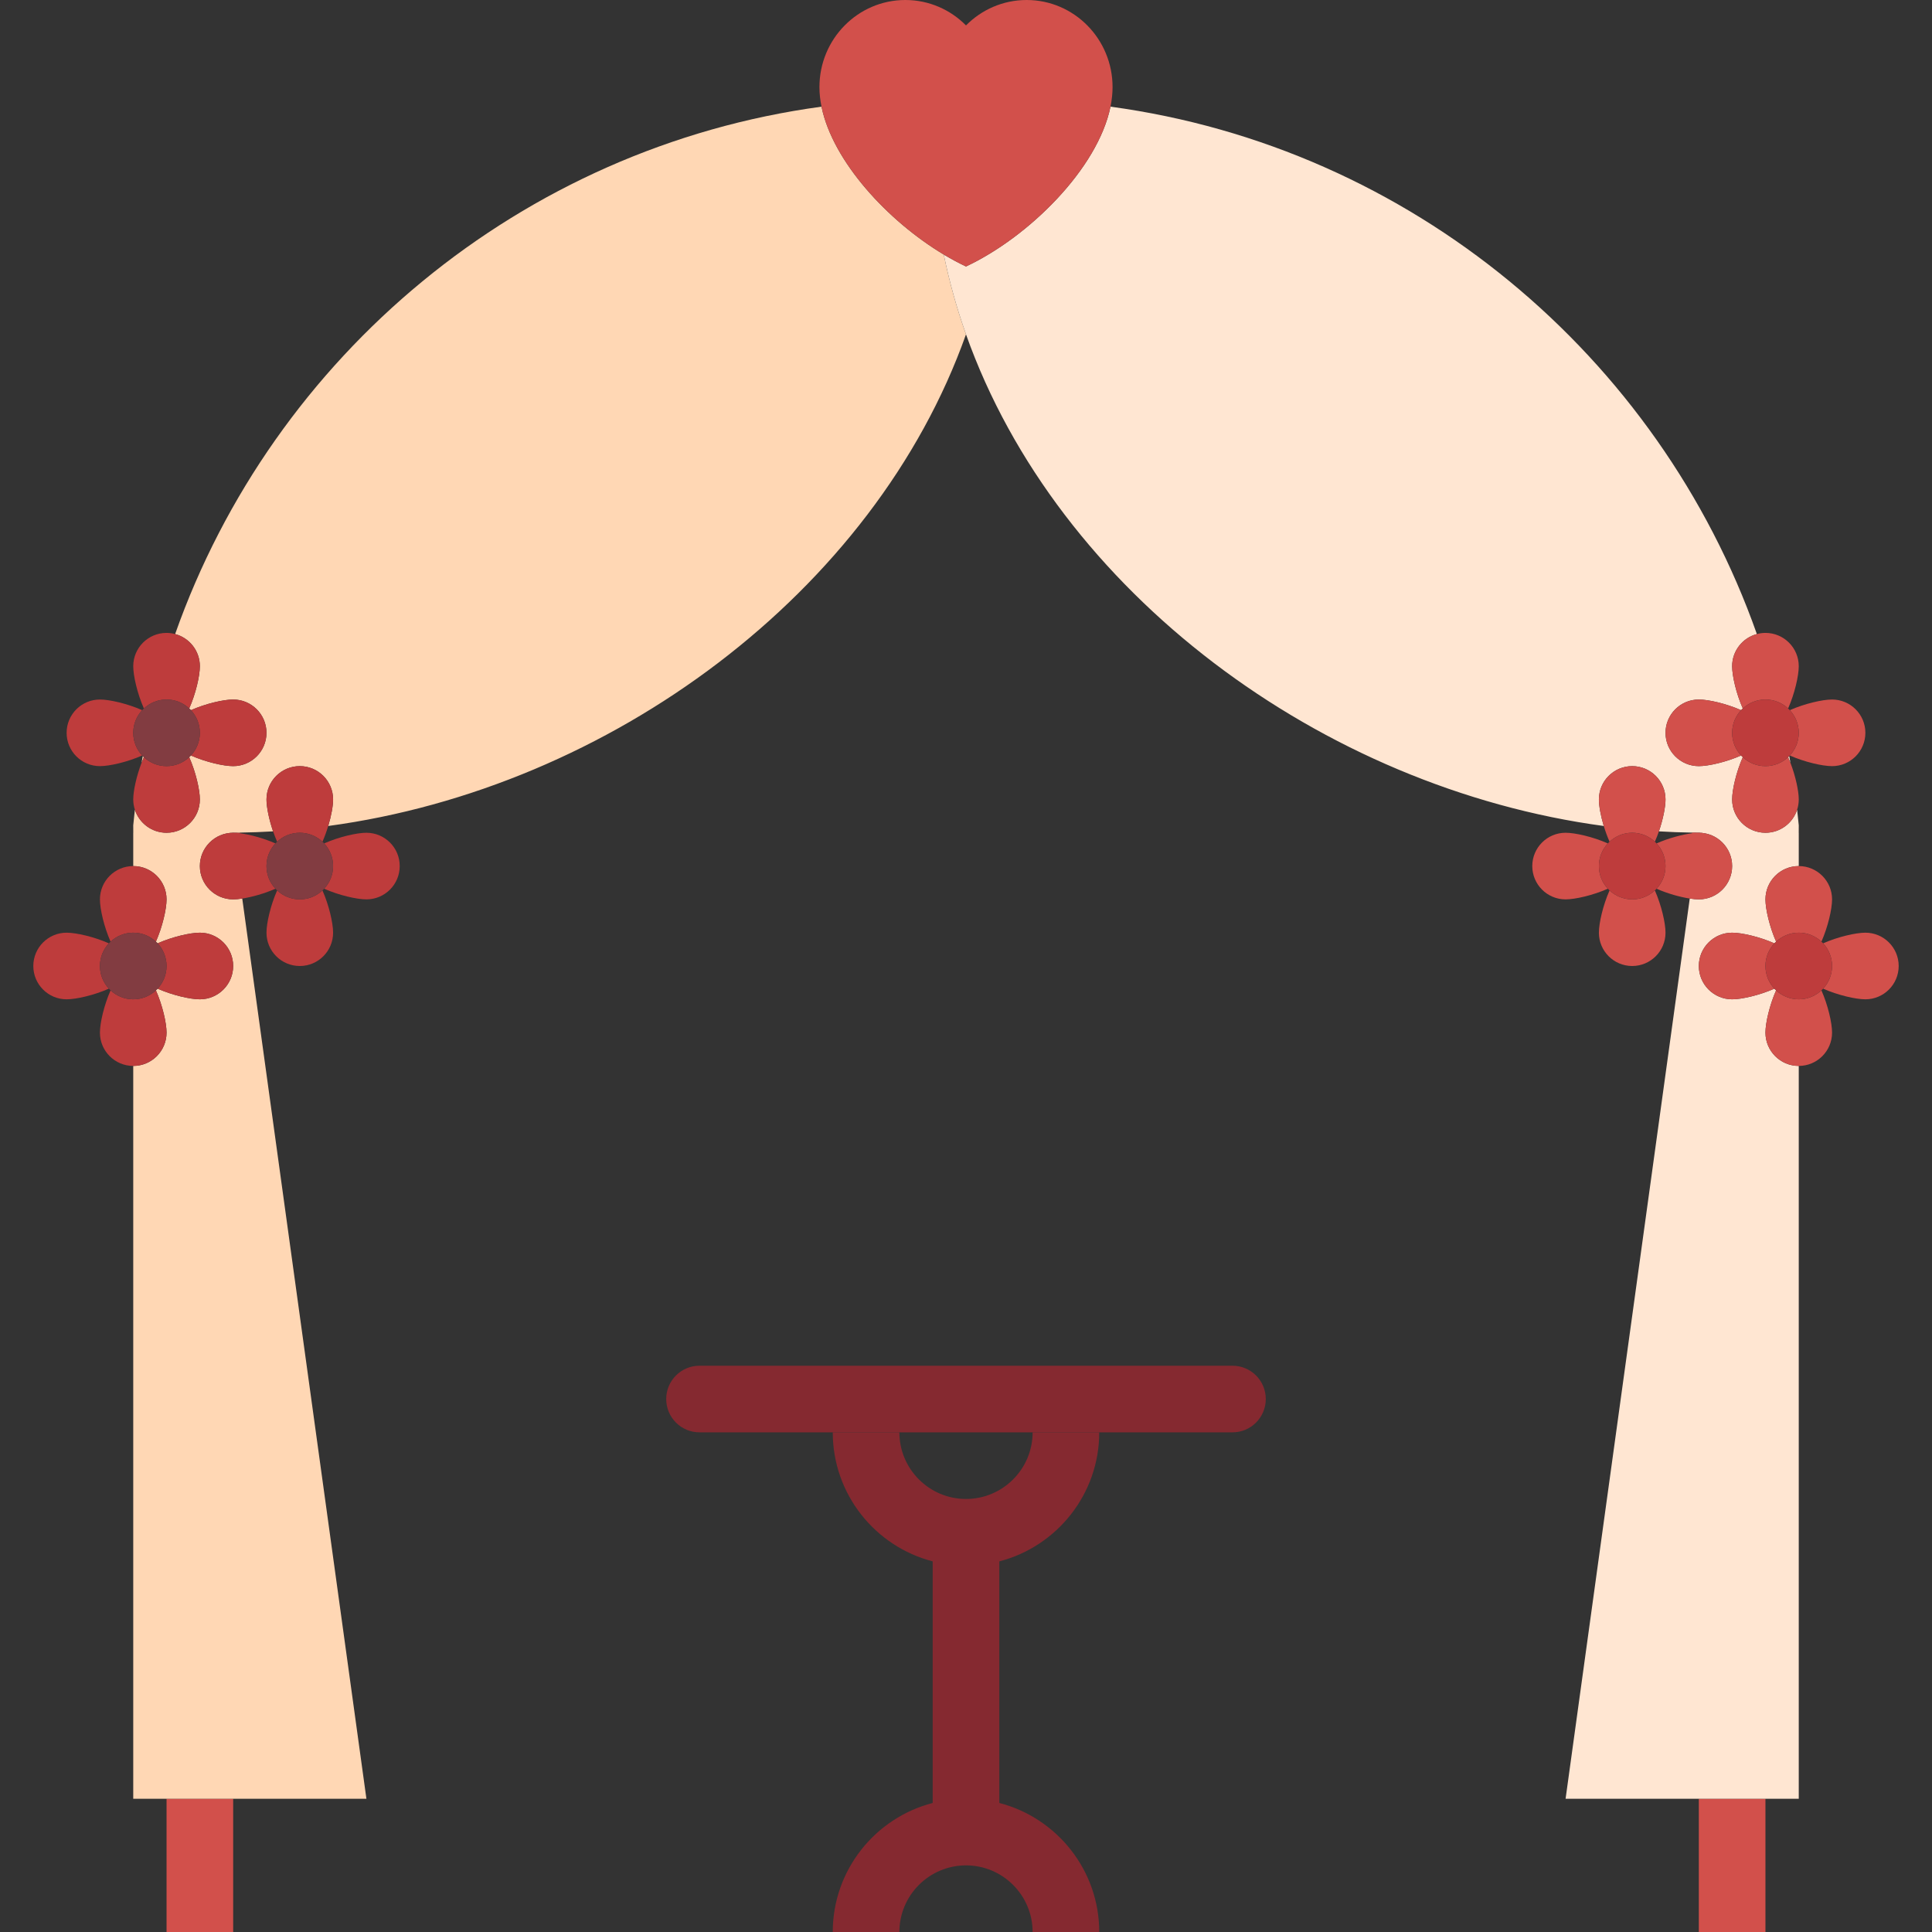 <!DOCTYPE svg PUBLIC "-//W3C//DTD SVG 1.1//EN" "http://www.w3.org/Graphics/SVG/1.1/DTD/svg11.dtd">
<!-- Uploaded to: SVG Repo, www.svgrepo.com, Transformed by: SVG Repo Mixer Tools -->
<svg version="1.1" id="Capa_1" xmlns="http://www.w3.org/2000/svg" xmlns:xlink="http://www.w3.org/1999/xlink" viewBox="0 0 464 464" xml:space="preserve" width="64px" height="64px" fill="#000000">
<rect x="0" y="0" width="464" height="464" fill="#333333" stroke="none"/>
<g id="SVGRepo_bgCarrier" stroke-width="0"/>
<g id="SVGRepo_tracerCarrier" stroke-linecap="round" stroke-linejoin="round"/>
<g id="SVGRepo_iconCarrier"> <g> <rect x="408" y="432" style="fill:#D2504B;" width="16" height="32"/> <rect x="40" y="432" style="fill:#D2504B;" width="16" height="32"/> <path style="fill:#D2504B;" d="M57.649,199.959c-0.834,0.012-1.669,0.031-2.503,0.031c-0.011,0-0.022,0.01-0.033,0.01H56 c0.468,0,1.02,0.042,1.626,0.12C57.634,200.066,57.642,200.013,57.649,199.959z"/> <path style="fill:#FFD7B4;" d="M197.299,25.617C125.173,35.398,65.631,85.451,42.061,152.278C45.478,153.188,48,156.295,48,160 c0,2.315-0.985,6.597-2.557,10.149c0.141,0.131,0.277,0.267,0.408,0.408C49.403,168.985,53.685,168,56,168c4.418,0,8,3.582,8,8 s-3.582,8-8,8c-2.315,0-6.597-0.985-10.149-2.557c-0.131,0.141-0.267,0.276-0.408,0.408C47.015,185.403,48,189.685,48,192 c0,4.418-3.582,8-8,8c-3.559,0-6.571-2.325-7.61-5.538c-0.14,1.247-0.274,2.496-0.39,3.75c0,0.635,0.009,1.172,0.01,1.789H32v8 c4.418,0,8,3.582,8,8c0,2.315-0.985,6.597-2.557,10.149c0.141,0.131,0.277,0.267,0.408,0.408C41.403,224.985,45.685,224,48,224 c4.418,0,8,3.582,8,8s-3.582,8-8,8c-2.315,0-6.597-0.985-10.149-2.557c-0.131,0.141-0.267,0.276-0.408,0.408 C39.015,241.403,40,245.685,40,248c0,4.418-3.582,8-8,8v176h8h16h32L58.18,215.802C57.351,215.93,56.607,216,56,216 c-4.418,0-8-3.582-8-8s3.582-8,8-8h-0.887c0.011,0,0.022-0.01,0.033-0.01c0.834,0,1.669-0.019,2.503-0.031 c2.647-0.039,5.292-0.138,7.936-0.297C64.59,196.764,64,193.792,64,192c0-4.418,3.582-8,8-8c4.418,0,8,3.582,8,8 c0,1.526-0.428,3.909-1.17,6.373c67.619-9.108,131.161-56.059,153.17-118.072c-2.216-6.244-4.004-12.641-5.34-19.167 C213.218,53.081,199.99,38.771,197.299,25.617z"/> <path style="fill:#FFD7B4;" d="M34.281,181.588c-0.098,0.539-0.19,1.08-0.284,1.621c0.177-0.46,0.364-0.915,0.56-1.358 C34.464,181.765,34.37,181.679,34.281,181.588z"/> <path style="fill:#FFE6D2;" d="M424,248c0-2.315,0.985-6.597,2.557-10.149c-0.141-0.131-0.277-0.267-0.408-0.408 C422.597,239.015,418.315,240,416,240c-4.418,0-8-3.582-8-8s3.582-8,8-8c2.315,0,6.597,0.985,10.149,2.557 c0.131-0.141,0.267-0.276,0.408-0.408C424.985,222.597,424,218.315,424,216c0-4.418,3.582-8,8-8v-8h-0.01 c0.001-0.616,0.01-1.154,0.01-1.789c-0.116-1.254-0.25-2.502-0.39-3.75c-1.039,3.213-4.051,5.538-7.61,5.538c-4.418,0-8-3.582-8-8 c0-2.315,0.985-6.597,2.557-10.149c-0.141-0.131-0.277-0.267-0.408-0.408C414.597,183.015,410.315,184,408,184 c-4.418,0-8-3.582-8-8s3.582-8,8-8c2.315,0,6.597,0.985,10.149,2.557c0.131-0.141,0.267-0.276,0.408-0.408 C416.985,166.597,416,162.315,416,160c0-3.705,2.522-6.812,5.939-7.722C398.369,85.451,338.827,35.398,266.701,25.617 C263.653,40.517,247.084,56.909,232,64c-1.768-0.831-3.555-1.796-5.34-2.866c1.336,6.525,3.124,12.923,5.34,19.167 c22.009,62.013,85.551,108.964,153.17,118.072c-0.742-2.464-1.17-4.846-1.17-6.373c0-4.418,3.582-8,8-8c4.418,0,8,3.582,8,8 c0,1.792-0.59,4.764-1.585,7.662c2.644,0.159,5.29,0.258,7.936,0.297c0.834,0.012,1.669,0.031,2.503,0.031 c0.011,0,0.022,0.01,0.033,0.01H408c4.418,0,8,3.582,8,8s-3.582,8-8,8c-0.607,0-1.351-0.07-2.18-0.198L376,432h32h16h8V256 C427.582,256,424,252.418,424,248z"/> <path style="fill:#FFE6D2;" d="M429.443,181.851c0.196,0.443,0.383,0.897,0.56,1.358c-0.094-0.541-0.186-1.082-0.284-1.621 C429.63,181.679,429.536,181.765,429.443,181.851z"/> <path style="fill:#D2504B;" d="M397.443,202.149c0.355-0.802,0.681-1.641,0.972-2.487c0.996-2.898,1.585-5.87,1.585-7.662 c0-4.418-3.582-8-8-8c-4.418,0-8,3.582-8,8c0,1.526,0.428,3.909,1.17,6.373c0.383,1.273,0.851,2.566,1.387,3.776 c1.428-1.33,3.338-2.149,5.443-2.149S396.015,200.819,397.443,202.149z"/> <path style="fill:#D2504B;" d="M386.557,213.851C384.985,217.403,384,221.685,384,224c0,4.418,3.582,8,8,8c4.418,0,8-3.582,8-8 c0-2.315-0.985-6.597-2.557-10.149c-1.428,1.33-3.338,2.149-5.443,2.149S387.985,215.181,386.557,213.851z"/> <path style="fill:#D2504B;" d="M408,216c4.418,0,8-3.582,8-8s-3.582-8-8-8h0.887c-0.011,0-0.022-0.01-0.033-0.01 c-0.834,0-1.669-0.019-2.503-0.031c0.007,0.054,0.015,0.107,0.022,0.161c-2.394,0.304-5.688,1.183-8.522,2.437 C399.18,203.985,400,205.895,400,208s-0.82,4.015-2.149,5.443c2.622,1.16,5.636,1.999,7.969,2.359 C406.649,215.93,407.393,216,408,216z"/> <path style="fill:#D2504B;" d="M386.149,202.557C382.597,200.985,378.315,200,376,200c-4.418,0-8,3.582-8,8s3.582,8,8,8 c2.315,0,6.597-0.985,10.149-2.557C384.82,212.015,384,210.105,384,208S384.82,203.985,386.149,202.557z"/> <path style="fill:#BE3C3C;" d="M397.851,202.557c-0.131-0.141-0.267-0.276-0.408-0.408c-1.428-1.33-3.338-2.149-5.443-2.149 s-4.015,0.819-5.443,2.149c-0.141,0.131-0.277,0.267-0.408,0.408C384.82,203.985,384,205.895,384,208s0.82,4.015,2.149,5.443 c0.131,0.141,0.267,0.276,0.408,0.408c1.428,1.33,3.338,2.149,5.443,2.149s4.015-0.819,5.443-2.149 c0.141-0.131,0.277-0.267,0.408-0.408C399.18,212.015,400,210.105,400,208S399.18,203.985,397.851,202.557z"/> <path style="fill:#D2504B;" d="M416,160c0,2.315,0.985,6.597,2.557,10.149c1.428-1.33,3.338-2.149,5.443-2.149 s4.015,0.819,5.443,2.149C431.015,166.597,432,162.315,432,160c0-4.418-3.582-8-8-8c-0.714,0-1.402,0.103-2.061,0.278 C418.522,153.188,416,156.295,416,160z"/> <path style="fill:#D2504B;" d="M424,184c-2.105,0-4.015-0.819-5.443-2.149C416.985,185.403,416,189.685,416,192 c0,4.418,3.582,8,8,8c3.559,0,6.571-2.325,7.61-5.538c0.251-0.776,0.39-1.602,0.39-2.462c0-2.026-0.755-5.559-1.997-8.791 c-0.177-0.46-0.364-0.915-0.56-1.358C428.015,183.181,426.105,184,424,184z"/> <path style="fill:#D2504B;" d="M429.851,181.443C433.403,183.015,437.685,184,440,184c4.418,0,8-3.582,8-8s-3.582-8-8-8 c-2.315,0-6.597,0.985-10.149,2.557C431.18,171.985,432,173.895,432,176S431.18,180.015,429.851,181.443z"/> <path style="fill:#D2504B;" d="M418.149,170.557C414.597,168.985,410.315,168,408,168c-4.418,0-8,3.582-8,8s3.582,8,8,8 c2.315,0,6.597-0.985,10.149-2.557C416.82,180.015,416,178.105,416,176S416.82,171.985,418.149,170.557z"/> <path style="fill:#BE3C3C;" d="M424,168c-2.105,0-4.015,0.819-5.443,2.149c-0.141,0.131-0.277,0.267-0.408,0.408 C416.82,171.985,416,173.895,416,176s0.82,4.015,2.149,5.443c0.131,0.141,0.267,0.276,0.408,0.408 c1.428,1.33,3.338,2.149,5.443,2.149s4.015-0.819,5.443-2.149c0.093-0.086,0.187-0.172,0.276-0.263 c0.046-0.047,0.088-0.097,0.132-0.145C431.18,180.015,432,178.105,432,176s-0.82-4.015-2.149-5.443 c-0.131-0.141-0.267-0.276-0.408-0.408C428.015,168.819,426.105,168,424,168z"/> <path style="fill:#D2504B;" d="M424,216c0,2.315,0.985,6.597,2.557,10.149c1.428-1.33,3.338-2.149,5.443-2.149 s4.015,0.819,5.443,2.149C439.015,222.597,440,218.315,440,216c0-4.418-3.582-8-8-8C427.582,208,424,211.582,424,216z"/> <path style="fill:#D2504B;" d="M426.557,237.851C424.985,241.403,424,245.685,424,248c0,4.418,3.582,8,8,8c4.418,0,8-3.582,8-8 c0-2.315-0.985-6.597-2.557-10.149c-1.428,1.33-3.338,2.149-5.443,2.149S427.985,239.181,426.557,237.851z"/> <path style="fill:#D2504B;" d="M448,224c-2.315,0-6.597,0.985-10.149,2.557C439.18,227.985,440,229.895,440,232 s-0.82,4.015-2.149,5.443C441.403,239.015,445.685,240,448,240c4.418,0,8-3.582,8-8S452.418,224,448,224z"/> <path style="fill:#D2504B;" d="M416,224c-4.418,0-8,3.582-8,8s3.582,8,8,8c2.315,0,6.597-0.985,10.149-2.557 C424.82,236.015,424,234.105,424,232s0.82-4.015,2.149-5.443C422.597,224.985,418.315,224,416,224z"/> <path style="fill:#BE3C3C;" d="M437.851,226.557c-0.131-0.141-0.267-0.276-0.408-0.408c-1.428-1.33-3.338-2.149-5.443-2.149 s-4.015,0.819-5.443,2.149c-0.141,0.131-0.277,0.267-0.408,0.408C424.82,227.985,424,229.895,424,232s0.82,4.015,2.149,5.443 c0.131,0.141,0.267,0.276,0.408,0.408c1.428,1.33,3.338,2.149,5.443,2.149s4.015-0.819,5.443-2.149 c0.141-0.131,0.277-0.267,0.408-0.408C439.18,236.015,440,234.105,440,232S439.18,227.985,437.851,226.557z"/> <path style="fill:#D2504B;" d="M226.66,61.134c1.784,1.069,3.572,2.035,5.34,2.866c15.084-7.091,31.653-23.483,34.701-38.383 c0.324-1.585,0.499-3.155,0.499-4.694C267.2,9.368,257.962,0,246.566,0C240.88,0,235.732,2.333,232,6.105 C228.268,2.333,223.12,0,217.435,0C206.038,0,196.8,9.368,196.8,20.923c0,1.539,0.175,3.108,0.499,4.694 C199.99,38.771,213.218,53.081,226.66,61.134z"/> <path style="fill:#852930;" d="M296,328H168c-4.418,0-8,3.582-8,8s3.582,8,8,8h32h16h32h16h32c4.418,0,8-3.582,8-8 S300.418,328,296,328z"/> <path style="fill:#852930;" d="M232,360c-8.824,0-16-7.18-16-16h-16c0,14.886,10.214,27.427,24,30.987v58.025 c-13.786,3.561-24,16.101-24,30.987h16c0-8.82,7.176-16,16-16s16,7.18,16,16h16c0-14.886-10.214-27.427-24-30.987v-58.025 c13.786-3.561,24-16.101,24-30.987h-16C248,352.82,240.824,360,232,360z"/> <path style="fill:#BE3C3C;" d="M37.443,226.149C39.015,222.597,40,218.315,40,216c0-4.418-3.582-8-8-8c-4.418,0-8,3.582-8,8 c0,2.315,0.985,6.597,2.557,10.149C27.985,224.819,29.895,224,32,224S36.015,224.819,37.443,226.149z"/> <path style="fill:#BE3C3C;" d="M40,248c0-2.315-0.985-6.597-2.557-10.149C36.015,239.181,34.105,240,32,240 s-4.015-0.819-5.443-2.149C24.985,241.403,24,245.685,24,248c0,4.418,3.582,8,8,8C36.418,256,40,252.418,40,248z"/> <path style="fill:#BE3C3C;" d="M26.149,226.557C22.597,224.985,18.315,224,16,224c-4.418,0-8,3.582-8,8s3.582,8,8,8 c2.315,0,6.597-0.985,10.149-2.557C24.82,236.015,24,234.105,24,232S24.82,227.985,26.149,226.557z"/> <path style="fill:#BE3C3C;" d="M37.851,237.443C41.403,239.015,45.685,240,48,240c4.418,0,8-3.582,8-8s-3.582-8-8-8 c-2.315,0-6.597,0.985-10.149,2.557C39.18,227.985,40,229.895,40,232S39.18,236.015,37.851,237.443z"/> <path style="fill:#823C41;" d="M37.443,237.851c0.141-0.131,0.277-0.267,0.408-0.408C39.18,236.015,40,234.105,40,232 s-0.82-4.015-2.149-5.443c-0.131-0.141-0.267-0.276-0.408-0.408C36.015,224.819,34.105,224,32,224s-4.015,0.819-5.443,2.149 c-0.141,0.131-0.277,0.267-0.408,0.408C24.82,227.985,24,229.895,24,232s0.82,4.015,2.149,5.443 c0.131,0.141,0.267,0.276,0.408,0.408C27.985,239.181,29.895,240,32,240S36.015,239.181,37.443,237.851z"/> <path style="fill:#BE3C3C;" d="M40,168c2.105,0,4.015,0.819,5.443,2.149C47.015,166.597,48,162.315,48,160 c0-3.705-2.522-6.812-5.939-7.722C41.402,152.103,40.714,152,40,152c-4.418,0-8,3.582-8,8c0,2.315,0.985,6.597,2.557,10.149 C35.985,168.819,37.895,168,40,168z"/> <path style="fill:#BE3C3C;" d="M40,200c4.418,0,8-3.582,8-8c0-2.315-0.985-6.597-2.557-10.149C44.015,183.181,42.105,184,40,184 s-4.015-0.819-5.443-2.149c-0.196,0.443-0.383,0.897-0.56,1.358C32.755,186.441,32,189.974,32,192c0,0.86,0.139,1.686,0.39,2.462 C33.429,197.675,36.441,200,40,200z"/> <path style="fill:#BE3C3C;" d="M34.149,170.557C30.597,168.985,26.315,168,24,168c-4.418,0-8,3.582-8,8s3.582,8,8,8 c2.315,0,6.597-0.985,10.149-2.557C32.82,180.015,32,178.105,32,176S32.82,171.985,34.149,170.557z"/> <path style="fill:#BE3C3C;" d="M48,176c0,2.105-0.82,4.015-2.149,5.443C49.403,183.015,53.685,184,56,184c4.418,0,8-3.582,8-8 s-3.582-8-8-8c-2.315,0-6.597,0.985-10.149,2.557C47.18,171.985,48,173.895,48,176z"/> <path style="fill:#823C41;" d="M34.557,181.851C35.985,183.181,37.895,184,40,184s4.015-0.819,5.443-2.149 c0.141-0.131,0.277-0.267,0.408-0.408C47.18,180.015,48,178.105,48,176s-0.82-4.015-2.149-5.443 c-0.131-0.141-0.267-0.276-0.408-0.408C44.015,168.819,42.105,168,40,168s-4.015,0.819-5.443,2.149 c-0.141,0.131-0.277,0.267-0.408,0.408C32.82,171.985,32,173.895,32,176s0.82,4.015,2.149,5.443 c0.045,0.048,0.086,0.098,0.132,0.145C34.37,181.679,34.464,181.765,34.557,181.851z"/> <path style="fill:#BE3C3C;" d="M72,184c-4.418,0-8,3.582-8,8c0,1.792,0.59,4.764,1.585,7.662c0.291,0.846,0.617,1.685,0.972,2.487 C67.985,200.819,69.895,200,72,200s4.015,0.819,5.443,2.149c0.536-1.21,1.004-2.503,1.387-3.776C79.572,195.909,80,193.526,80,192 C80,187.582,76.418,184,72,184z"/> <path style="fill:#BE3C3C;" d="M66.557,213.851C64.985,217.403,64,221.685,64,224c0,4.418,3.582,8,8,8c4.418,0,8-3.582,8-8 c0-2.315-0.985-6.597-2.557-10.149C76.015,215.181,74.105,216,72,216S67.985,215.181,66.557,213.851z"/> <path style="fill:#BE3C3C;" d="M66.149,202.557c-2.834-1.254-6.128-2.133-8.522-2.437C57.02,200.042,56.468,200,56,200 c-4.418,0-8,3.582-8,8s3.582,8,8,8c0.607,0,1.351-0.07,2.18-0.198c2.333-0.36,5.348-1.199,7.969-2.359 C64.82,212.015,64,210.105,64,208S64.82,203.985,66.149,202.557z"/> <path style="fill:#BE3C3C;" d="M77.851,213.443C81.403,215.015,85.685,216,88,216c4.418,0,8-3.582,8-8s-3.582-8-8-8 c-2.315,0-6.597,0.985-10.149,2.557C79.18,203.985,80,205.895,80,208S79.18,212.015,77.851,213.443z"/> <path style="fill:#823C41;" d="M66.557,202.149c-0.141,0.131-0.277,0.267-0.408,0.408C64.82,203.985,64,205.895,64,208 s0.82,4.015,2.149,5.443c0.131,0.141,0.267,0.276,0.408,0.408C67.985,215.181,69.895,216,72,216s4.015-0.819,5.443-2.149 c0.141-0.131,0.277-0.267,0.408-0.408C79.18,212.015,80,210.105,80,208s-0.82-4.015-2.149-5.443 c-0.131-0.141-0.267-0.276-0.408-0.408C76.015,200.819,74.105,200,72,200S67.985,200.819,66.557,202.149z"/> </g> </g>
</svg>